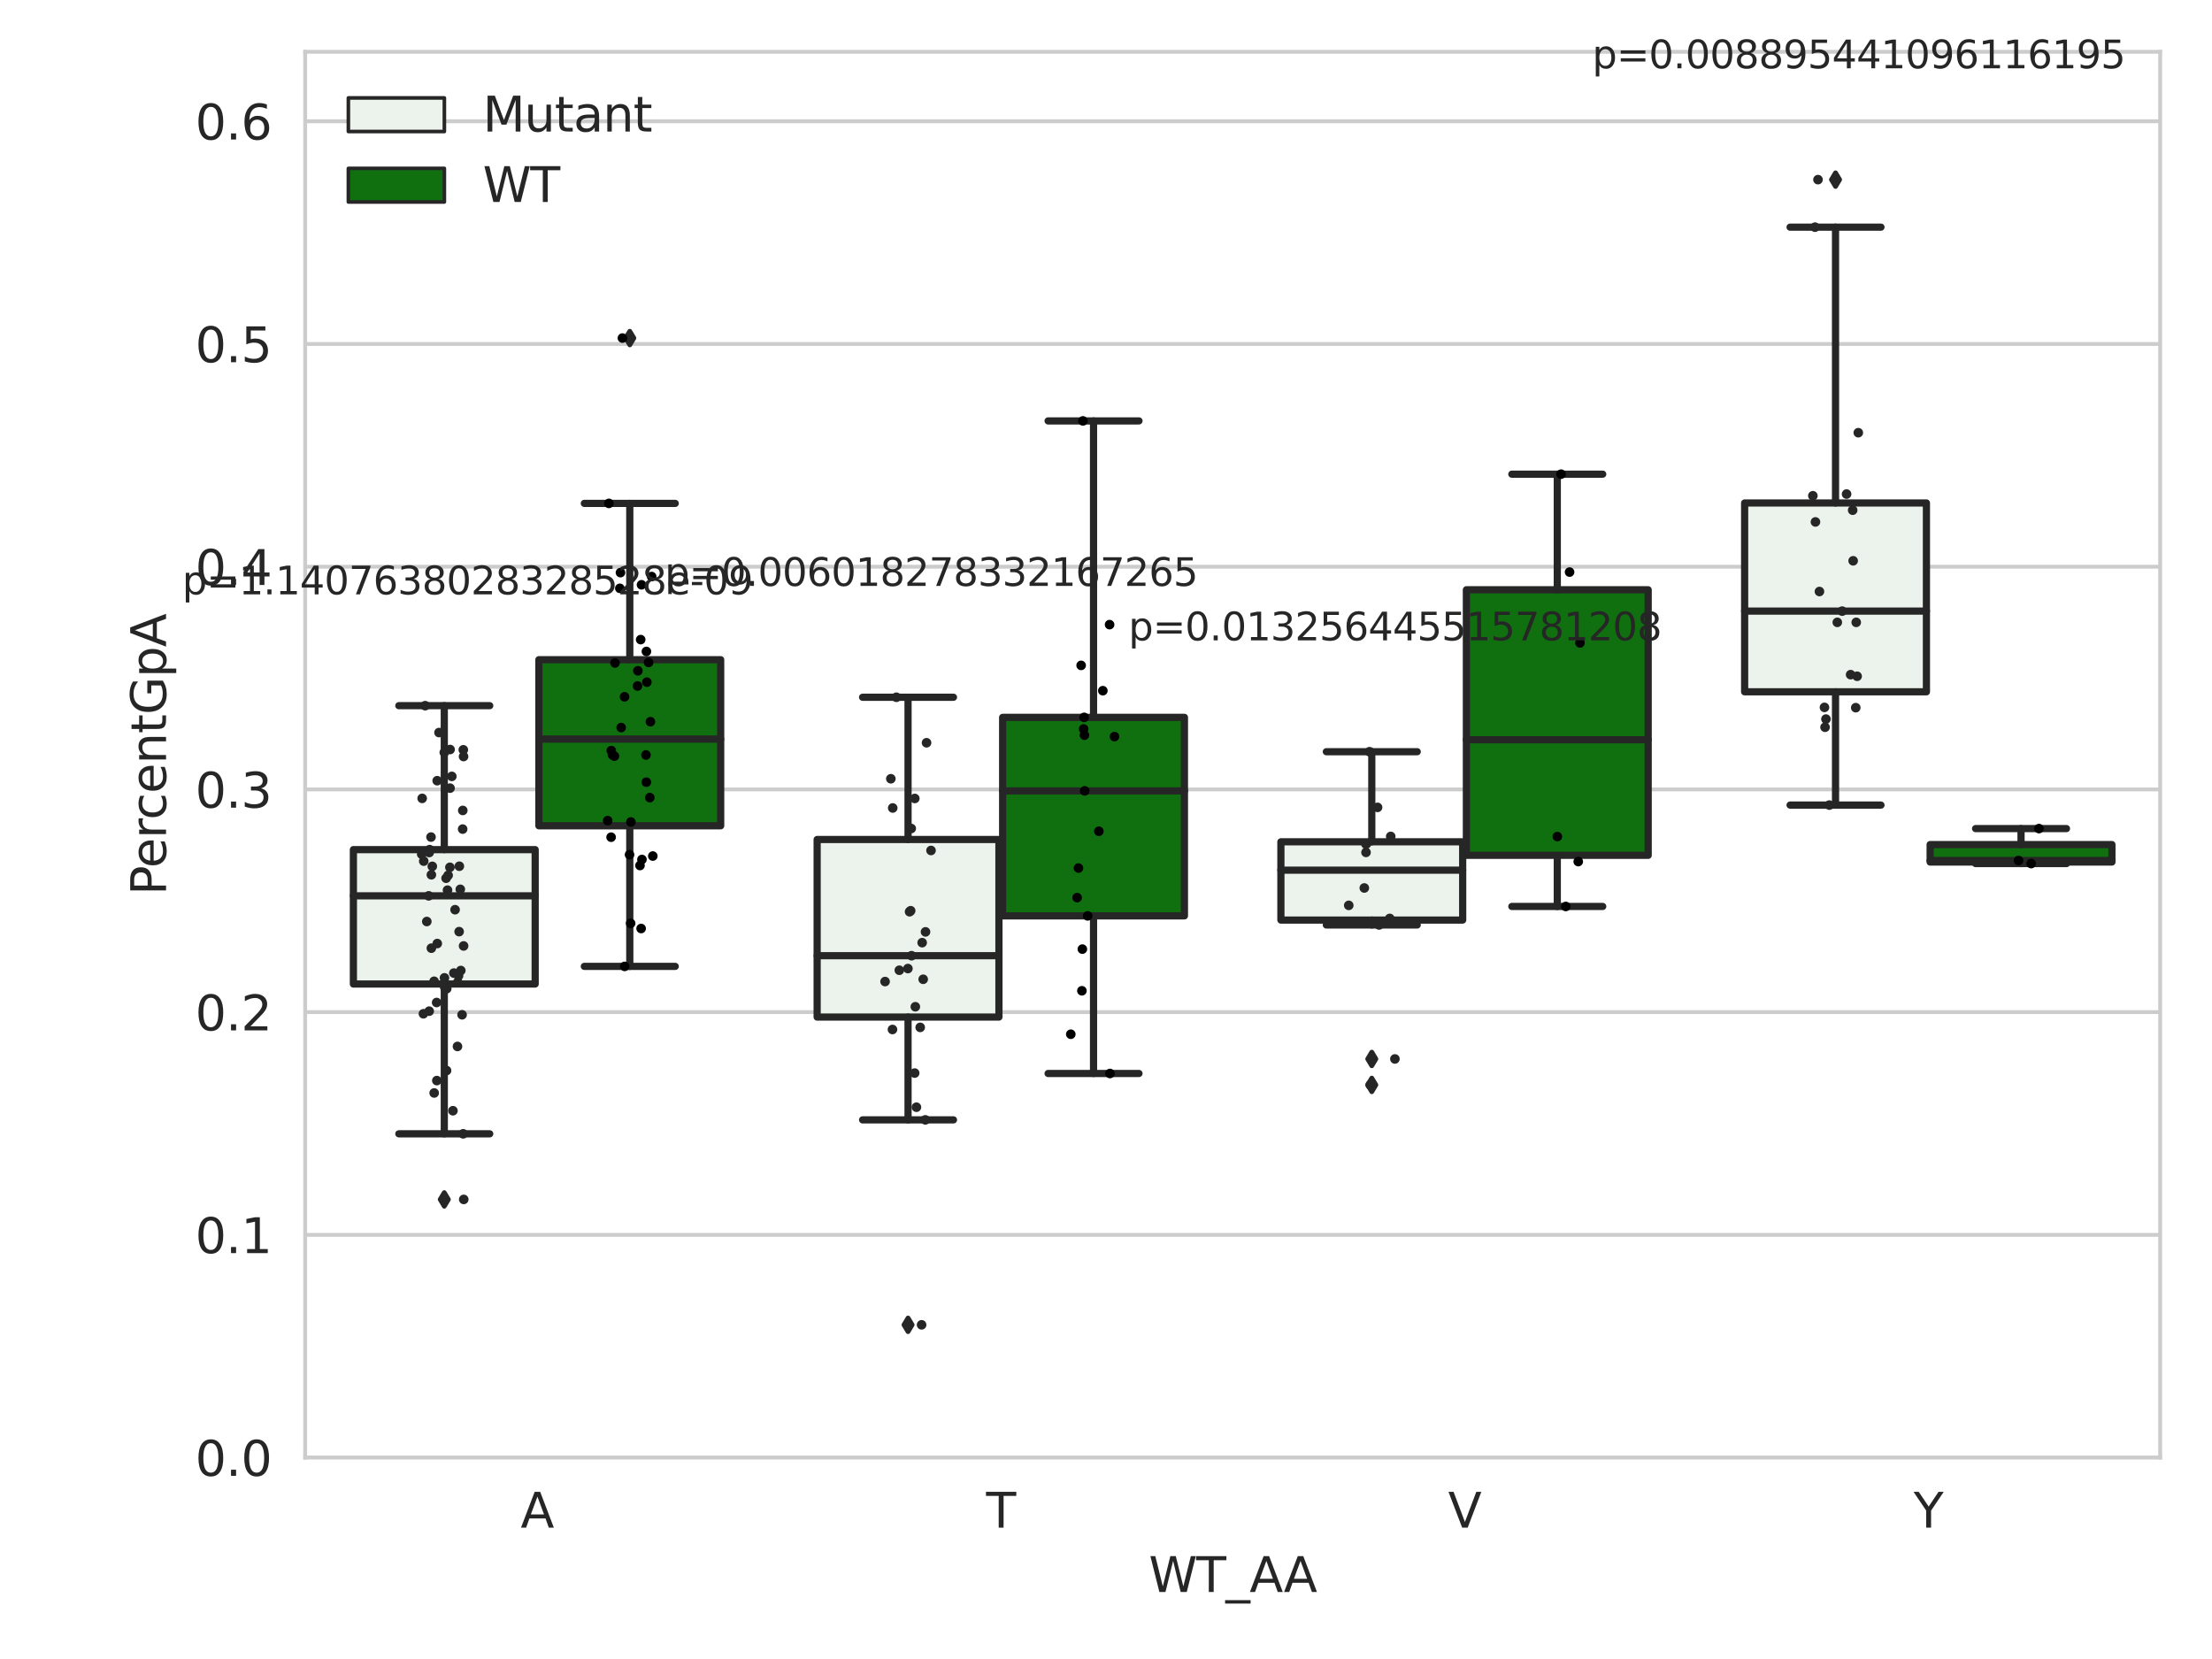 <?xml version="1.0" encoding="utf-8" standalone="no"?>
<!DOCTYPE svg PUBLIC "-//W3C//DTD SVG 1.1//EN"
  "http://www.w3.org/Graphics/SVG/1.1/DTD/svg11.dtd">
<svg xmlns:xlink="http://www.w3.org/1999/xlink" width="460.8pt" height="345.6pt" viewBox="0 0 460.8 345.6" xmlns="http://www.w3.org/2000/svg" version="1.1">
 <defs>
  <style type="text/css">*{stroke-linejoin: round; stroke-linecap: butt}</style>
 </defs>
 <g id="figure_1">
  <g id="patch_1">
   <path d="M 0 345.6 
L 460.8 345.6 
L 460.8 0 
L 0 0 
z
" style="fill: #ffffff"/>
  </g>
  <g id="axes_1">
   <g id="patch_2">
    <path d="M 63.571 303.64 
L 450 303.64 
L 450 10.8 
L 63.571 10.8 
z
" style="fill: #ffffff"/>
   </g>
   <g id="matplotlib.axis_1">
    <g id="xtick_1">
     <g id="text_1">
      <!-- A -->
      <g style="fill: #262626" transform="translate(108.455 318.238)scale(0.1 -0.1)">
       <defs>
        <path id="DejaVuSans-41" d="M 2188 4044 
L 1331 1722 
L 3047 1722 
L 2188 4044 
z
M 1831 4666 
L 2547 4666 
L 4325 0 
L 3669 0 
L 3244 1197 
L 1141 1197 
L 716 0 
L 50 0 
L 1831 4666 
z
" transform="scale(0.016)"/>
       </defs>
       <use xlink:href="#DejaVuSans-41"/>
      </g>
     </g>
    </g>
    <g id="xtick_2">
     <g id="text_2">
      <!-- T -->
      <g style="fill: #262626" transform="translate(205.428 318.238)scale(0.1 -0.1)">
       <defs>
        <path id="DejaVuSans-54" d="M -19 4666 
L 3928 4666 
L 3928 4134 
L 2272 4134 
L 2272 0 
L 1638 0 
L 1638 4134 
L -19 4134 
L -19 4666 
z
" transform="scale(0.016)"/>
       </defs>
       <use xlink:href="#DejaVuSans-54"/>
      </g>
     </g>
    </g>
    <g id="xtick_3">
     <g id="text_3">
      <!-- V -->
      <g style="fill: #262626" transform="translate(301.669 318.238)scale(0.1 -0.1)">
       <defs>
        <path id="DejaVuSans-56" d="M 1831 0 
L 50 4666 
L 709 4666 
L 2188 738 
L 3669 4666 
L 4325 4666 
L 2547 0 
L 1831 0 
z
" transform="scale(0.016)"/>
       </defs>
       <use xlink:href="#DejaVuSans-56"/>
      </g>
     </g>
    </g>
    <g id="xtick_4">
     <g id="text_4">
      <!-- Y -->
      <g style="fill: #262626" transform="translate(398.642 318.238)scale(0.1 -0.1)">
       <defs>
        <path id="DejaVuSans-59" d="M -13 4666 
L 666 4666 
L 1959 2747 
L 3244 4666 
L 3922 4666 
L 2272 2222 
L 2272 0 
L 1638 0 
L 1638 2222 
L -13 4666 
z
" transform="scale(0.016)"/>
       </defs>
       <use xlink:href="#DejaVuSans-59"/>
      </g>
     </g>
    </g>
    <g id="text_5">
     <!-- WT_AA -->
     <g style="fill: #262626" transform="translate(239.31 331.638)scale(0.1 -0.1)">
      <defs>
       <path id="DejaVuSans-57" d="M 213 4666 
L 850 4666 
L 1831 722 
L 2809 4666 
L 3519 4666 
L 4500 722 
L 5478 4666 
L 6119 4666 
L 4947 0 
L 4153 0 
L 3169 4050 
L 2175 0 
L 1381 0 
L 213 4666 
z
" transform="scale(0.016)"/>
       <path id="DejaVuSans-5f" d="M 3263 -1063 
L 3263 -1509 
L -63 -1509 
L -63 -1063 
L 3263 -1063 
z
" transform="scale(0.016)"/>
      </defs>
      <use xlink:href="#DejaVuSans-57"/>
      <use xlink:href="#DejaVuSans-54" x="98.877"/>
      <use xlink:href="#DejaVuSans-5f" x="159.961"/>
      <use xlink:href="#DejaVuSans-41" x="209.961"/>
      <use xlink:href="#DejaVuSans-41" x="281.119"/>
     </g>
    </g>
   </g>
   <g id="matplotlib.axis_2">
    <g id="ytick_1">
     <g id="line2d_1">
      <path d="M 63.571 303.64 
L 450 303.64 
" clip-path="url(#p2e9852fe93)" style="fill: none; stroke: #cccccc; stroke-width: 0.8; stroke-linecap: round"/>
     </g>
     <g id="text_6">
      <!-- 0.0 -->
      <g style="fill: #262626" transform="translate(40.668 307.439)scale(0.1 -0.1)">
       <defs>
        <path id="DejaVuSans-30" d="M 2034 4250 
Q 1547 4250 1301 3770 
Q 1056 3291 1056 2328 
Q 1056 1369 1301 889 
Q 1547 409 2034 409 
Q 2525 409 2770 889 
Q 3016 1369 3016 2328 
Q 3016 3291 2770 3770 
Q 2525 4250 2034 4250 
z
M 2034 4750 
Q 2819 4750 3233 4129 
Q 3647 3509 3647 2328 
Q 3647 1150 3233 529 
Q 2819 -91 2034 -91 
Q 1250 -91 836 529 
Q 422 1150 422 2328 
Q 422 3509 836 4129 
Q 1250 4750 2034 4750 
z
" transform="scale(0.016)"/>
        <path id="DejaVuSans-2e" d="M 684 794 
L 1344 794 
L 1344 0 
L 684 0 
L 684 794 
z
" transform="scale(0.016)"/>
       </defs>
       <use xlink:href="#DejaVuSans-30"/>
       <use xlink:href="#DejaVuSans-2e" x="63.623"/>
       <use xlink:href="#DejaVuSans-30" x="95.41"/>
      </g>
     </g>
    </g>
    <g id="ytick_2">
     <g id="line2d_2">
      <path d="M 63.571 257.244 
L 450 257.244 
" clip-path="url(#p2e9852fe93)" style="fill: none; stroke: #cccccc; stroke-width: 0.8; stroke-linecap: round"/>
     </g>
     <g id="text_7">
      <!-- 0.1 -->
      <g style="fill: #262626" transform="translate(40.668 261.043)scale(0.1 -0.1)">
       <defs>
        <path id="DejaVuSans-31" d="M 794 531 
L 1825 531 
L 1825 4091 
L 703 3866 
L 703 4441 
L 1819 4666 
L 2450 4666 
L 2450 531 
L 3481 531 
L 3481 0 
L 794 0 
L 794 531 
z
" transform="scale(0.016)"/>
       </defs>
       <use xlink:href="#DejaVuSans-30"/>
       <use xlink:href="#DejaVuSans-2e" x="63.623"/>
       <use xlink:href="#DejaVuSans-31" x="95.41"/>
      </g>
     </g>
    </g>
    <g id="ytick_3">
     <g id="line2d_3">
      <path d="M 63.571 210.848 
L 450 210.848 
" clip-path="url(#p2e9852fe93)" style="fill: none; stroke: #cccccc; stroke-width: 0.8; stroke-linecap: round"/>
     </g>
     <g id="text_8">
      <!-- 0.2 -->
      <g style="fill: #262626" transform="translate(40.668 214.647)scale(0.1 -0.1)">
       <defs>
        <path id="DejaVuSans-32" d="M 1228 531 
L 3431 531 
L 3431 0 
L 469 0 
L 469 531 
Q 828 903 1448 1529 
Q 2069 2156 2228 2338 
Q 2531 2678 2651 2914 
Q 2772 3150 2772 3378 
Q 2772 3750 2511 3984 
Q 2250 4219 1831 4219 
Q 1534 4219 1204 4116 
Q 875 4013 500 3803 
L 500 4441 
Q 881 4594 1212 4672 
Q 1544 4750 1819 4750 
Q 2544 4750 2975 4387 
Q 3406 4025 3406 3419 
Q 3406 3131 3298 2873 
Q 3191 2616 2906 2266 
Q 2828 2175 2409 1742 
Q 1991 1309 1228 531 
z
" transform="scale(0.016)"/>
       </defs>
       <use xlink:href="#DejaVuSans-30"/>
       <use xlink:href="#DejaVuSans-2e" x="63.623"/>
       <use xlink:href="#DejaVuSans-32" x="95.41"/>
      </g>
     </g>
    </g>
    <g id="ytick_4">
     <g id="line2d_4">
      <path d="M 63.571 164.452 
L 450 164.452 
" clip-path="url(#p2e9852fe93)" style="fill: none; stroke: #cccccc; stroke-width: 0.8; stroke-linecap: round"/>
     </g>
     <g id="text_9">
      <!-- 0.3 -->
      <g style="fill: #262626" transform="translate(40.668 168.251)scale(0.1 -0.1)">
       <defs>
        <path id="DejaVuSans-33" d="M 2597 2516 
Q 3050 2419 3304 2112 
Q 3559 1806 3559 1356 
Q 3559 666 3084 287 
Q 2609 -91 1734 -91 
Q 1441 -91 1130 -33 
Q 819 25 488 141 
L 488 750 
Q 750 597 1062 519 
Q 1375 441 1716 441 
Q 2309 441 2620 675 
Q 2931 909 2931 1356 
Q 2931 1769 2642 2001 
Q 2353 2234 1838 2234 
L 1294 2234 
L 1294 2753 
L 1863 2753 
Q 2328 2753 2575 2939 
Q 2822 3125 2822 3475 
Q 2822 3834 2567 4026 
Q 2313 4219 1838 4219 
Q 1578 4219 1281 4162 
Q 984 4106 628 3988 
L 628 4550 
Q 988 4650 1302 4700 
Q 1616 4750 1894 4750 
Q 2613 4750 3031 4423 
Q 3450 4097 3450 3541 
Q 3450 3153 3228 2886 
Q 3006 2619 2597 2516 
z
" transform="scale(0.016)"/>
       </defs>
       <use xlink:href="#DejaVuSans-30"/>
       <use xlink:href="#DejaVuSans-2e" x="63.623"/>
       <use xlink:href="#DejaVuSans-33" x="95.41"/>
      </g>
     </g>
    </g>
    <g id="ytick_5">
     <g id="line2d_5">
      <path d="M 63.571 118.056 
L 450 118.056 
" clip-path="url(#p2e9852fe93)" style="fill: none; stroke: #cccccc; stroke-width: 0.8; stroke-linecap: round"/>
     </g>
     <g id="text_10">
      <!-- 0.4 -->
      <g style="fill: #262626" transform="translate(40.668 121.855)scale(0.1 -0.1)">
       <defs>
        <path id="DejaVuSans-34" d="M 2419 4116 
L 825 1625 
L 2419 1625 
L 2419 4116 
z
M 2253 4666 
L 3047 4666 
L 3047 1625 
L 3713 1625 
L 3713 1100 
L 3047 1100 
L 3047 0 
L 2419 0 
L 2419 1100 
L 313 1100 
L 313 1709 
L 2253 4666 
z
" transform="scale(0.016)"/>
       </defs>
       <use xlink:href="#DejaVuSans-30"/>
       <use xlink:href="#DejaVuSans-2e" x="63.623"/>
       <use xlink:href="#DejaVuSans-34" x="95.41"/>
      </g>
     </g>
    </g>
    <g id="ytick_6">
     <g id="line2d_6">
      <path d="M 63.571 71.66 
L 450 71.66 
" clip-path="url(#p2e9852fe93)" style="fill: none; stroke: #cccccc; stroke-width: 0.8; stroke-linecap: round"/>
     </g>
     <g id="text_11">
      <!-- 0.5 -->
      <g style="fill: #262626" transform="translate(40.668 75.459)scale(0.1 -0.1)">
       <defs>
        <path id="DejaVuSans-35" d="M 691 4666 
L 3169 4666 
L 3169 4134 
L 1269 4134 
L 1269 2991 
Q 1406 3038 1543 3061 
Q 1681 3084 1819 3084 
Q 2600 3084 3056 2656 
Q 3513 2228 3513 1497 
Q 3513 744 3044 326 
Q 2575 -91 1722 -91 
Q 1428 -91 1123 -41 
Q 819 9 494 109 
L 494 744 
Q 775 591 1075 516 
Q 1375 441 1709 441 
Q 2250 441 2565 725 
Q 2881 1009 2881 1497 
Q 2881 1984 2565 2268 
Q 2250 2553 1709 2553 
Q 1456 2553 1204 2497 
Q 953 2441 691 2322 
L 691 4666 
z
" transform="scale(0.016)"/>
       </defs>
       <use xlink:href="#DejaVuSans-30"/>
       <use xlink:href="#DejaVuSans-2e" x="63.623"/>
       <use xlink:href="#DejaVuSans-35" x="95.41"/>
      </g>
     </g>
    </g>
    <g id="ytick_7">
     <g id="line2d_7">
      <path d="M 63.571 25.264 
L 450 25.264 
" clip-path="url(#p2e9852fe93)" style="fill: none; stroke: #cccccc; stroke-width: 0.8; stroke-linecap: round"/>
     </g>
     <g id="text_12">
      <!-- 0.6 -->
      <g style="fill: #262626" transform="translate(40.668 29.063)scale(0.1 -0.1)">
       <defs>
        <path id="DejaVuSans-36" d="M 2113 2584 
Q 1688 2584 1439 2293 
Q 1191 2003 1191 1497 
Q 1191 994 1439 701 
Q 1688 409 2113 409 
Q 2538 409 2786 701 
Q 3034 994 3034 1497 
Q 3034 2003 2786 2293 
Q 2538 2584 2113 2584 
z
M 3366 4563 
L 3366 3988 
Q 3128 4100 2886 4159 
Q 2644 4219 2406 4219 
Q 1781 4219 1451 3797 
Q 1122 3375 1075 2522 
Q 1259 2794 1537 2939 
Q 1816 3084 2150 3084 
Q 2853 3084 3261 2657 
Q 3669 2231 3669 1497 
Q 3669 778 3244 343 
Q 2819 -91 2113 -91 
Q 1303 -91 875 529 
Q 447 1150 447 2328 
Q 447 3434 972 4092 
Q 1497 4750 2381 4750 
Q 2619 4750 2861 4703 
Q 3103 4656 3366 4563 
z
" transform="scale(0.016)"/>
       </defs>
       <use xlink:href="#DejaVuSans-30"/>
       <use xlink:href="#DejaVuSans-2e" x="63.623"/>
       <use xlink:href="#DejaVuSans-36" x="95.41"/>
      </g>
     </g>
    </g>
    <g id="text_13">
     <!-- PercentGpA -->
     <g style="fill: #262626" transform="translate(34.588 186.497)rotate(-90)scale(0.1 -0.1)">
      <defs>
       <path id="DejaVuSans-50" d="M 1259 4147 
L 1259 2394 
L 2053 2394 
Q 2494 2394 2734 2622 
Q 2975 2850 2975 3272 
Q 2975 3691 2734 3919 
Q 2494 4147 2053 4147 
L 1259 4147 
z
M 628 4666 
L 2053 4666 
Q 2838 4666 3239 4311 
Q 3641 3956 3641 3272 
Q 3641 2581 3239 2228 
Q 2838 1875 2053 1875 
L 1259 1875 
L 1259 0 
L 628 0 
L 628 4666 
z
" transform="scale(0.016)"/>
       <path id="DejaVuSans-65" d="M 3597 1894 
L 3597 1613 
L 953 1613 
Q 991 1019 1311 708 
Q 1631 397 2203 397 
Q 2534 397 2845 478 
Q 3156 559 3463 722 
L 3463 178 
Q 3153 47 2828 -22 
Q 2503 -91 2169 -91 
Q 1331 -91 842 396 
Q 353 884 353 1716 
Q 353 2575 817 3079 
Q 1281 3584 2069 3584 
Q 2775 3584 3186 3129 
Q 3597 2675 3597 1894 
z
M 3022 2063 
Q 3016 2534 2758 2815 
Q 2500 3097 2075 3097 
Q 1594 3097 1305 2825 
Q 1016 2553 972 2059 
L 3022 2063 
z
" transform="scale(0.016)"/>
       <path id="DejaVuSans-72" d="M 2631 2963 
Q 2534 3019 2420 3045 
Q 2306 3072 2169 3072 
Q 1681 3072 1420 2755 
Q 1159 2438 1159 1844 
L 1159 0 
L 581 0 
L 581 3500 
L 1159 3500 
L 1159 2956 
Q 1341 3275 1631 3429 
Q 1922 3584 2338 3584 
Q 2397 3584 2469 3576 
Q 2541 3569 2628 3553 
L 2631 2963 
z
" transform="scale(0.016)"/>
       <path id="DejaVuSans-63" d="M 3122 3366 
L 3122 2828 
Q 2878 2963 2633 3030 
Q 2388 3097 2138 3097 
Q 1578 3097 1268 2742 
Q 959 2388 959 1747 
Q 959 1106 1268 751 
Q 1578 397 2138 397 
Q 2388 397 2633 464 
Q 2878 531 3122 666 
L 3122 134 
Q 2881 22 2623 -34 
Q 2366 -91 2075 -91 
Q 1284 -91 818 406 
Q 353 903 353 1747 
Q 353 2603 823 3093 
Q 1294 3584 2113 3584 
Q 2378 3584 2631 3529 
Q 2884 3475 3122 3366 
z
" transform="scale(0.016)"/>
       <path id="DejaVuSans-6e" d="M 3513 2113 
L 3513 0 
L 2938 0 
L 2938 2094 
Q 2938 2591 2744 2837 
Q 2550 3084 2163 3084 
Q 1697 3084 1428 2787 
Q 1159 2491 1159 1978 
L 1159 0 
L 581 0 
L 581 3500 
L 1159 3500 
L 1159 2956 
Q 1366 3272 1645 3428 
Q 1925 3584 2291 3584 
Q 2894 3584 3203 3211 
Q 3513 2838 3513 2113 
z
" transform="scale(0.016)"/>
       <path id="DejaVuSans-74" d="M 1172 4494 
L 1172 3500 
L 2356 3500 
L 2356 3053 
L 1172 3053 
L 1172 1153 
Q 1172 725 1289 603 
Q 1406 481 1766 481 
L 2356 481 
L 2356 0 
L 1766 0 
Q 1100 0 847 248 
Q 594 497 594 1153 
L 594 3053 
L 172 3053 
L 172 3500 
L 594 3500 
L 594 4494 
L 1172 4494 
z
" transform="scale(0.016)"/>
       <path id="DejaVuSans-47" d="M 3809 666 
L 3809 1919 
L 2778 1919 
L 2778 2438 
L 4434 2438 
L 4434 434 
Q 4069 175 3628 42 
Q 3188 -91 2688 -91 
Q 1594 -91 976 548 
Q 359 1188 359 2328 
Q 359 3472 976 4111 
Q 1594 4750 2688 4750 
Q 3144 4750 3555 4637 
Q 3966 4525 4313 4306 
L 4313 3634 
Q 3963 3931 3569 4081 
Q 3175 4231 2741 4231 
Q 1884 4231 1454 3753 
Q 1025 3275 1025 2328 
Q 1025 1384 1454 906 
Q 1884 428 2741 428 
Q 3075 428 3337 486 
Q 3600 544 3809 666 
z
" transform="scale(0.016)"/>
       <path id="DejaVuSans-70" d="M 1159 525 
L 1159 -1331 
L 581 -1331 
L 581 3500 
L 1159 3500 
L 1159 2969 
Q 1341 3281 1617 3432 
Q 1894 3584 2278 3584 
Q 2916 3584 3314 3078 
Q 3713 2572 3713 1747 
Q 3713 922 3314 415 
Q 2916 -91 2278 -91 
Q 1894 -91 1617 61 
Q 1341 213 1159 525 
z
M 3116 1747 
Q 3116 2381 2855 2742 
Q 2594 3103 2138 3103 
Q 1681 3103 1420 2742 
Q 1159 2381 1159 1747 
Q 1159 1113 1420 752 
Q 1681 391 2138 391 
Q 2594 391 2855 752 
Q 3116 1113 3116 1747 
z
" transform="scale(0.016)"/>
      </defs>
      <use xlink:href="#DejaVuSans-50"/>
      <use xlink:href="#DejaVuSans-65" x="56.678"/>
      <use xlink:href="#DejaVuSans-72" x="118.201"/>
      <use xlink:href="#DejaVuSans-63" x="157.064"/>
      <use xlink:href="#DejaVuSans-65" x="212.045"/>
      <use xlink:href="#DejaVuSans-6e" x="273.568"/>
      <use xlink:href="#DejaVuSans-74" x="336.947"/>
      <use xlink:href="#DejaVuSans-47" x="376.156"/>
      <use xlink:href="#DejaVuSans-70" x="453.646"/>
      <use xlink:href="#DejaVuSans-41" x="517.123"/>
     </g>
    </g>
   </g>
   <g id="patch_3">
    <path d="M 73.618 204.991 
L 111.488 204.991 
L 111.488 176.992 
L 73.618 176.992 
L 73.618 204.991 
z
" clip-path="url(#p2e9852fe93)" style="fill: #ecf2ec; stroke: #262626; stroke-width: 1.5; stroke-linejoin: miter"/>
   </g>
   <g id="patch_4">
    <path d="M 112.261 172.026 
L 150.131 172.026 
L 150.131 137.427 
L 112.261 137.427 
L 112.261 172.026 
z
" clip-path="url(#p2e9852fe93)" style="fill: #107010; stroke: #262626; stroke-width: 1.5; stroke-linejoin: miter"/>
   </g>
   <g id="patch_5">
    <path d="M 170.226 211.872 
L 208.096 211.872 
L 208.096 174.88 
L 170.226 174.88 
L 170.226 211.872 
z
" clip-path="url(#p2e9852fe93)" style="fill: #ecf2ec; stroke: #262626; stroke-width: 1.5; stroke-linejoin: miter"/>
   </g>
   <g id="patch_6">
    <path d="M 208.868 190.793 
L 246.738 190.793 
L 246.738 149.44 
L 208.868 149.44 
L 208.868 190.793 
z
" clip-path="url(#p2e9852fe93)" style="fill: #107010; stroke: #262626; stroke-width: 1.5; stroke-linejoin: miter"/>
   </g>
   <g id="patch_7">
    <path d="M 266.833 191.664 
L 304.703 191.664 
L 304.703 175.365 
L 266.833 175.365 
L 266.833 191.664 
z
" clip-path="url(#p2e9852fe93)" style="fill: #ecf2ec; stroke: #262626; stroke-width: 1.5; stroke-linejoin: miter"/>
   </g>
   <g id="patch_8">
    <path d="M 305.476 178.181 
L 343.346 178.181 
L 343.346 122.861 
L 305.476 122.861 
L 305.476 178.181 
z
" clip-path="url(#p2e9852fe93)" style="fill: #107010; stroke: #262626; stroke-width: 1.5; stroke-linejoin: miter"/>
   </g>
   <g id="patch_9">
    <path d="M 363.44 144.118 
L 401.31 144.118 
L 401.31 104.778 
L 363.44 104.778 
L 363.44 144.118 
z
" clip-path="url(#p2e9852fe93)" style="fill: #ecf2ec; stroke: #262626; stroke-width: 1.5; stroke-linejoin: miter"/>
   </g>
   <g id="patch_10">
    <path d="M 402.083 179.579 
L 439.953 179.579 
L 439.953 175.934 
L 402.083 175.934 
L 402.083 179.579 
z
" clip-path="url(#p2e9852fe93)" style="fill: #107010; stroke: #262626; stroke-width: 1.5; stroke-linejoin: miter"/>
   </g>
   <g id="patch_11">
    <path d="M 111.875 303.64 
L 111.875 303.64 
L 111.875 303.64 
L 111.875 303.64 
z
" clip-path="url(#p2e9852fe93)" style="fill: #ecf2ec; stroke: #262626; stroke-width: 0.75; stroke-linejoin: miter"/>
   </g>
   <g id="patch_12">
    <path d="M 111.875 303.64 
L 111.875 303.64 
L 111.875 303.64 
L 111.875 303.64 
z
" clip-path="url(#p2e9852fe93)" style="fill: #107010; stroke: #262626; stroke-width: 0.75; stroke-linejoin: miter"/>
   </g>
   <g id="PathCollection_1"/>
   <g id="PathCollection_2"/>
   <g id="line2d_8">
    <path d="M 92.553 204.991 
L 92.553 236.194 
" clip-path="url(#p2e9852fe93)" style="fill: none; stroke: #262626; stroke-width: 1.5; stroke-linecap: round"/>
   </g>
   <g id="line2d_9">
    <path d="M 92.553 176.992 
L 92.553 147.006 
" clip-path="url(#p2e9852fe93)" style="fill: none; stroke: #262626; stroke-width: 1.5; stroke-linecap: round"/>
   </g>
   <g id="line2d_10">
    <path d="M 83.086 236.194 
L 102.021 236.194 
" clip-path="url(#p2e9852fe93)" style="fill: none; stroke: #262626; stroke-width: 1.5; stroke-linecap: round"/>
   </g>
   <g id="line2d_11">
    <path d="M 83.086 147.006 
L 102.021 147.006 
" clip-path="url(#p2e9852fe93)" style="fill: none; stroke: #262626; stroke-width: 1.5; stroke-linecap: round"/>
   </g>
   <g id="line2d_12">
    <defs>
     <path id="mcd6f7274b6" d="M -0 1.414 
L 0.849 0 
L 0 -1.414 
L -0.849 -0 
z
" style="stroke: #262626; stroke-linejoin: miter"/>
    </defs>
    <g clip-path="url(#p2e9852fe93)">
     <use xlink:href="#mcd6f7274b6" x="92.553" y="249.86" style="fill: #262626; stroke: #262626; stroke-linejoin: miter"/>
    </g>
   </g>
   <g id="line2d_13">
    <path d="M 131.196 172.026 
L 131.196 201.314 
" clip-path="url(#p2e9852fe93)" style="fill: none; stroke: #262626; stroke-width: 1.5; stroke-linecap: round"/>
   </g>
   <g id="line2d_14">
    <path d="M 131.196 137.427 
L 131.196 104.865 
" clip-path="url(#p2e9852fe93)" style="fill: none; stroke: #262626; stroke-width: 1.5; stroke-linecap: round"/>
   </g>
   <g id="line2d_15">
    <path d="M 121.729 201.314 
L 140.664 201.314 
" clip-path="url(#p2e9852fe93)" style="fill: none; stroke: #262626; stroke-width: 1.5; stroke-linecap: round"/>
   </g>
   <g id="line2d_16">
    <path d="M 121.729 104.865 
L 140.664 104.865 
" clip-path="url(#p2e9852fe93)" style="fill: none; stroke: #262626; stroke-width: 1.5; stroke-linecap: round"/>
   </g>
   <g id="line2d_17">
    <g clip-path="url(#p2e9852fe93)">
     <use xlink:href="#mcd6f7274b6" x="131.196" y="70.427" style="fill: #262626; stroke: #262626; stroke-linejoin: miter"/>
    </g>
   </g>
   <g id="line2d_18">
    <path d="M 189.161 211.872 
L 189.161 233.29 
" clip-path="url(#p2e9852fe93)" style="fill: none; stroke: #262626; stroke-width: 1.5; stroke-linecap: round"/>
   </g>
   <g id="line2d_19">
    <path d="M 189.161 174.88 
L 189.161 145.25 
" clip-path="url(#p2e9852fe93)" style="fill: none; stroke: #262626; stroke-width: 1.5; stroke-linecap: round"/>
   </g>
   <g id="line2d_20">
    <path d="M 179.693 233.29 
L 198.628 233.29 
" clip-path="url(#p2e9852fe93)" style="fill: none; stroke: #262626; stroke-width: 1.5; stroke-linecap: round"/>
   </g>
   <g id="line2d_21">
    <path d="M 179.693 145.25 
L 198.628 145.25 
" clip-path="url(#p2e9852fe93)" style="fill: none; stroke: #262626; stroke-width: 1.5; stroke-linecap: round"/>
   </g>
   <g id="line2d_22">
    <g clip-path="url(#p2e9852fe93)">
     <use xlink:href="#mcd6f7274b6" x="189.161" y="275.984" style="fill: #262626; stroke: #262626; stroke-linejoin: miter"/>
    </g>
   </g>
   <g id="line2d_23">
    <path d="M 227.803 190.793 
L 227.803 223.626 
" clip-path="url(#p2e9852fe93)" style="fill: none; stroke: #262626; stroke-width: 1.5; stroke-linecap: round"/>
   </g>
   <g id="line2d_24">
    <path d="M 227.803 149.44 
L 227.803 87.683 
" clip-path="url(#p2e9852fe93)" style="fill: none; stroke: #262626; stroke-width: 1.5; stroke-linecap: round"/>
   </g>
   <g id="line2d_25">
    <path d="M 218.336 223.626 
L 237.271 223.626 
" clip-path="url(#p2e9852fe93)" style="fill: none; stroke: #262626; stroke-width: 1.5; stroke-linecap: round"/>
   </g>
   <g id="line2d_26">
    <path d="M 218.336 87.683 
L 237.271 87.683 
" clip-path="url(#p2e9852fe93)" style="fill: none; stroke: #262626; stroke-width: 1.5; stroke-linecap: round"/>
   </g>
   <g id="line2d_27"/>
   <g id="line2d_28">
    <path d="M 285.768 191.664 
L 285.768 192.686 
" clip-path="url(#p2e9852fe93)" style="fill: none; stroke: #262626; stroke-width: 1.5; stroke-linecap: round"/>
   </g>
   <g id="line2d_29">
    <path d="M 285.768 175.365 
L 285.768 156.593 
" clip-path="url(#p2e9852fe93)" style="fill: none; stroke: #262626; stroke-width: 1.5; stroke-linecap: round"/>
   </g>
   <g id="line2d_30">
    <path d="M 276.3 192.686 
L 295.235 192.686 
" clip-path="url(#p2e9852fe93)" style="fill: none; stroke: #262626; stroke-width: 1.5; stroke-linecap: round"/>
   </g>
   <g id="line2d_31">
    <path d="M 276.3 156.593 
L 295.235 156.593 
" clip-path="url(#p2e9852fe93)" style="fill: none; stroke: #262626; stroke-width: 1.5; stroke-linecap: round"/>
   </g>
   <g id="line2d_32">
    <g clip-path="url(#p2e9852fe93)">
     <use xlink:href="#mcd6f7274b6" x="285.768" y="220.597" style="fill: #262626; stroke: #262626; stroke-linejoin: miter"/>
     <use xlink:href="#mcd6f7274b6" x="285.768" y="226.003" style="fill: #262626; stroke: #262626; stroke-linejoin: miter"/>
    </g>
   </g>
   <g id="line2d_33">
    <path d="M 324.411 178.181 
L 324.411 188.833 
" clip-path="url(#p2e9852fe93)" style="fill: none; stroke: #262626; stroke-width: 1.5; stroke-linecap: round"/>
   </g>
   <g id="line2d_34">
    <path d="M 324.411 122.861 
L 324.411 98.78 
" clip-path="url(#p2e9852fe93)" style="fill: none; stroke: #262626; stroke-width: 1.5; stroke-linecap: round"/>
   </g>
   <g id="line2d_35">
    <path d="M 314.943 188.833 
L 333.878 188.833 
" clip-path="url(#p2e9852fe93)" style="fill: none; stroke: #262626; stroke-width: 1.5; stroke-linecap: round"/>
   </g>
   <g id="line2d_36">
    <path d="M 314.943 98.78 
L 333.878 98.78 
" clip-path="url(#p2e9852fe93)" style="fill: none; stroke: #262626; stroke-width: 1.5; stroke-linecap: round"/>
   </g>
   <g id="line2d_37"/>
   <g id="line2d_38">
    <path d="M 382.375 144.118 
L 382.375 167.713 
" clip-path="url(#p2e9852fe93)" style="fill: none; stroke: #262626; stroke-width: 1.5; stroke-linecap: round"/>
   </g>
   <g id="line2d_39">
    <path d="M 382.375 104.778 
L 382.375 47.322 
" clip-path="url(#p2e9852fe93)" style="fill: none; stroke: #262626; stroke-width: 1.5; stroke-linecap: round"/>
   </g>
   <g id="line2d_40">
    <path d="M 372.907 167.713 
L 391.842 167.713 
" clip-path="url(#p2e9852fe93)" style="fill: none; stroke: #262626; stroke-width: 1.5; stroke-linecap: round"/>
   </g>
   <g id="line2d_41">
    <path d="M 372.907 47.322 
L 391.842 47.322 
" clip-path="url(#p2e9852fe93)" style="fill: none; stroke: #262626; stroke-width: 1.5; stroke-linecap: round"/>
   </g>
   <g id="line2d_42">
    <g clip-path="url(#p2e9852fe93)">
     <use xlink:href="#mcd6f7274b6" x="382.375" y="37.422" style="fill: #262626; stroke: #262626; stroke-linejoin: miter"/>
    </g>
   </g>
   <g id="line2d_43">
    <path d="M 421.018 179.579 
L 421.018 179.9 
" clip-path="url(#p2e9852fe93)" style="fill: none; stroke: #262626; stroke-width: 1.5; stroke-linecap: round"/>
   </g>
   <g id="line2d_44">
    <path d="M 421.018 175.934 
L 421.018 172.611 
" clip-path="url(#p2e9852fe93)" style="fill: none; stroke: #262626; stroke-width: 1.5; stroke-linecap: round"/>
   </g>
   <g id="line2d_45">
    <path d="M 411.55 179.9 
L 430.485 179.9 
" clip-path="url(#p2e9852fe93)" style="fill: none; stroke: #262626; stroke-width: 1.5; stroke-linecap: round"/>
   </g>
   <g id="line2d_46">
    <path d="M 411.55 172.611 
L 430.485 172.611 
" clip-path="url(#p2e9852fe93)" style="fill: none; stroke: #262626; stroke-width: 1.5; stroke-linecap: round"/>
   </g>
   <g id="line2d_47"/>
   <g id="line2d_48">
    <path d="M 73.618 186.618 
L 111.488 186.618 
" clip-path="url(#p2e9852fe93)" style="fill: none; stroke: #262626; stroke-width: 1.5; stroke-linecap: round"/>
   </g>
   <g id="line2d_49">
    <path d="M 112.261 153.962 
L 150.131 153.962 
" clip-path="url(#p2e9852fe93)" style="fill: none; stroke: #262626; stroke-width: 1.5; stroke-linecap: round"/>
   </g>
   <g id="line2d_50">
    <path d="M 170.226 199.091 
L 208.096 199.091 
" clip-path="url(#p2e9852fe93)" style="fill: none; stroke: #262626; stroke-width: 1.5; stroke-linecap: round"/>
   </g>
   <g id="line2d_51">
    <path d="M 208.868 164.755 
L 246.738 164.755 
" clip-path="url(#p2e9852fe93)" style="fill: none; stroke: #262626; stroke-width: 1.5; stroke-linecap: round"/>
   </g>
   <g id="line2d_52">
    <path d="M 266.833 181.275 
L 304.703 181.275 
" clip-path="url(#p2e9852fe93)" style="fill: none; stroke: #262626; stroke-width: 1.5; stroke-linecap: round"/>
   </g>
   <g id="line2d_53">
    <path d="M 305.476 154.1 
L 343.346 154.1 
" clip-path="url(#p2e9852fe93)" style="fill: none; stroke: #262626; stroke-width: 1.5; stroke-linecap: round"/>
   </g>
   <g id="line2d_54">
    <path d="M 363.44 127.308 
L 401.31 127.308 
" clip-path="url(#p2e9852fe93)" style="fill: none; stroke: #262626; stroke-width: 1.5; stroke-linecap: round"/>
   </g>
   <g id="line2d_55">
    <path d="M 402.083 179.258 
L 439.953 179.258 
" clip-path="url(#p2e9852fe93)" style="fill: none; stroke: #262626; stroke-width: 1.5; stroke-linecap: round"/>
   </g>
   <g id="patch_13">
    <path d="M 63.571 303.64 
L 63.571 10.8 
" style="fill: none; stroke: #cccccc; stroke-width: 0.8; stroke-linejoin: miter; stroke-linecap: square"/>
   </g>
   <g id="patch_14">
    <path d="M 450 303.64 
L 450 10.8 
" style="fill: none; stroke: #cccccc; stroke-width: 0.8; stroke-linejoin: miter; stroke-linecap: square"/>
   </g>
   <g id="patch_15">
    <path d="M 63.571 303.64 
L 450 303.64 
" style="fill: none; stroke: #cccccc; stroke-width: 0.8; stroke-linejoin: miter; stroke-linecap: square"/>
   </g>
   <g id="patch_16">
    <path d="M 63.571 10.8 
L 450 10.8 
" style="fill: none; stroke: #cccccc; stroke-width: 0.8; stroke-linejoin: miter; stroke-linecap: square"/>
   </g>
   <g id="PathCollection_3">
    <defs>
     <path id="C0_0_b9a07921d6" d="M 0 1 
C 0.265 1 0.52 0.895 0.707 0.707 
C 0.895 0.52 1 0.265 1 -0 
C 1 -0.265 0.895 -0.52 0.707 -0.707 
C 0.52 -0.895 0.265 -1 0 -1 
C -0.265 -1 -0.52 -0.895 -0.707 -0.707 
C -0.895 -0.52 -1 -0.265 -1 0 
C -1 0.265 -0.895 0.52 -0.707 0.707 
C -0.52 0.895 -0.265 1 0 1 
z
"/>
    </defs>
    <g clip-path="url(#p2e9852fe93)">
     <use xlink:href="#C0_0_b9a07921d6" x="96.487" y="236.194" style="fill: #262626"/>
    </g>
    <g clip-path="url(#p2e9852fe93)">
     <use xlink:href="#C0_0_b9a07921d6" x="89.789" y="174.377" style="fill: #262626"/>
    </g>
    <g clip-path="url(#p2e9852fe93)">
     <use xlink:href="#C0_0_b9a07921d6" x="93.754" y="164.186" style="fill: #262626"/>
    </g>
    <g clip-path="url(#p2e9852fe93)">
     <use xlink:href="#C0_0_b9a07921d6" x="91.455" y="152.605" style="fill: #262626"/>
    </g>
    <g clip-path="url(#p2e9852fe93)">
     <use xlink:href="#C0_0_b9a07921d6" x="96.568" y="157.598" style="fill: #262626"/>
    </g>
    <g clip-path="url(#p2e9852fe93)">
     <use xlink:href="#C0_0_b9a07921d6" x="92.593" y="203.705" style="fill: #262626"/>
    </g>
    <g clip-path="url(#p2e9852fe93)">
     <use xlink:href="#C0_0_b9a07921d6" x="94.547" y="202.709" style="fill: #262626"/>
    </g>
    <g clip-path="url(#p2e9852fe93)">
     <use xlink:href="#C0_0_b9a07921d6" x="95.995" y="202.177" style="fill: #262626"/>
    </g>
    <g clip-path="url(#p2e9852fe93)">
     <use xlink:href="#C0_0_b9a07921d6" x="96.518" y="156.197" style="fill: #262626"/>
    </g>
    <g clip-path="url(#p2e9852fe93)">
     <use xlink:href="#C0_0_b9a07921d6" x="89.862" y="197.523" style="fill: #262626"/>
    </g>
    <g clip-path="url(#p2e9852fe93)">
     <use xlink:href="#C0_0_b9a07921d6" x="93.357" y="182.345" style="fill: #262626"/>
    </g>
    <g clip-path="url(#p2e9852fe93)">
     <use xlink:href="#C0_0_b9a07921d6" x="96.607" y="249.86" style="fill: #262626"/>
    </g>
    <g clip-path="url(#p2e9852fe93)">
     <use xlink:href="#C0_0_b9a07921d6" x="93.724" y="180.676" style="fill: #262626"/>
    </g>
    <g clip-path="url(#p2e9852fe93)">
     <use xlink:href="#C0_0_b9a07921d6" x="89.863" y="182.233" style="fill: #262626"/>
    </g>
    <g clip-path="url(#p2e9852fe93)">
     <use xlink:href="#C0_0_b9a07921d6" x="92.931" y="182.951" style="fill: #262626"/>
    </g>
    <g clip-path="url(#p2e9852fe93)">
     <use xlink:href="#C0_0_b9a07921d6" x="94.801" y="189.508" style="fill: #262626"/>
    </g>
    <g clip-path="url(#p2e9852fe93)">
     <use xlink:href="#C0_0_b9a07921d6" x="96.381" y="172.715" style="fill: #262626"/>
    </g>
    <g clip-path="url(#p2e9852fe93)">
     <use xlink:href="#C0_0_b9a07921d6" x="90.449" y="227.686" style="fill: #262626"/>
    </g>
    <g clip-path="url(#p2e9852fe93)">
     <use xlink:href="#C0_0_b9a07921d6" x="90.056" y="180.476" style="fill: #262626"/>
    </g>
    <g clip-path="url(#p2e9852fe93)">
     <use xlink:href="#C0_0_b9a07921d6" x="95.301" y="217.993" style="fill: #262626"/>
    </g>
    <g clip-path="url(#p2e9852fe93)">
     <use xlink:href="#C0_0_b9a07921d6" x="94.122" y="161.736" style="fill: #262626"/>
    </g>
    <g clip-path="url(#p2e9852fe93)">
     <use xlink:href="#C0_0_b9a07921d6" x="88.274" y="179.391" style="fill: #262626"/>
    </g>
    <g clip-path="url(#p2e9852fe93)">
     <use xlink:href="#C0_0_b9a07921d6" x="95.887" y="185.26" style="fill: #262626"/>
    </g>
    <g clip-path="url(#p2e9852fe93)">
     <use xlink:href="#C0_0_b9a07921d6" x="91.001" y="225.104" style="fill: #262626"/>
    </g>
    <g clip-path="url(#p2e9852fe93)">
     <use xlink:href="#C0_0_b9a07921d6" x="92.554" y="156.752" style="fill: #262626"/>
    </g>
    <g clip-path="url(#p2e9852fe93)">
     <use xlink:href="#C0_0_b9a07921d6" x="89.407" y="210.646" style="fill: #262626"/>
    </g>
    <g clip-path="url(#p2e9852fe93)">
     <use xlink:href="#C0_0_b9a07921d6" x="93.062" y="205.958" style="fill: #262626"/>
    </g>
    <g clip-path="url(#p2e9852fe93)">
     <use xlink:href="#C0_0_b9a07921d6" x="89.416" y="177.597" style="fill: #262626"/>
    </g>
    <g clip-path="url(#p2e9852fe93)">
     <use xlink:href="#C0_0_b9a07921d6" x="90.433" y="204.417" style="fill: #262626"/>
    </g>
    <g clip-path="url(#p2e9852fe93)">
     <use xlink:href="#C0_0_b9a07921d6" x="93.76" y="156.14" style="fill: #262626"/>
    </g>
    <g clip-path="url(#p2e9852fe93)">
     <use xlink:href="#C0_0_b9a07921d6" x="95.645" y="194.076" style="fill: #262626"/>
    </g>
    <g clip-path="url(#p2e9852fe93)">
     <use xlink:href="#C0_0_b9a07921d6" x="95.69" y="180.45" style="fill: #262626"/>
    </g>
    <g clip-path="url(#p2e9852fe93)">
     <use xlink:href="#C0_0_b9a07921d6" x="91.091" y="196.558" style="fill: #262626"/>
    </g>
    <g clip-path="url(#p2e9852fe93)">
     <use xlink:href="#C0_0_b9a07921d6" x="92.632" y="205.61" style="fill: #262626"/>
    </g>
    <g clip-path="url(#p2e9852fe93)">
     <use xlink:href="#C0_0_b9a07921d6" x="88.207" y="211.187" style="fill: #262626"/>
    </g>
    <g clip-path="url(#p2e9852fe93)">
     <use xlink:href="#C0_0_b9a07921d6" x="90.96" y="208.839" style="fill: #262626"/>
    </g>
    <g clip-path="url(#p2e9852fe93)">
     <use xlink:href="#C0_0_b9a07921d6" x="87.851" y="177.947" style="fill: #262626"/>
    </g>
    <g clip-path="url(#p2e9852fe93)">
     <use xlink:href="#C0_0_b9a07921d6" x="88.574" y="147.006" style="fill: #262626"/>
    </g>
    <g clip-path="url(#p2e9852fe93)">
     <use xlink:href="#C0_0_b9a07921d6" x="94.357" y="231.387" style="fill: #262626"/>
    </g>
    <g clip-path="url(#p2e9852fe93)">
     <use xlink:href="#C0_0_b9a07921d6" x="87.946" y="166.316" style="fill: #262626"/>
    </g>
    <g clip-path="url(#p2e9852fe93)">
     <use xlink:href="#C0_0_b9a07921d6" x="92.678" y="204.991" style="fill: #262626"/>
    </g>
    <g clip-path="url(#p2e9852fe93)">
     <use xlink:href="#C0_0_b9a07921d6" x="93.224" y="185.438" style="fill: #262626"/>
    </g>
    <g clip-path="url(#p2e9852fe93)">
     <use xlink:href="#C0_0_b9a07921d6" x="96.405" y="168.83" style="fill: #262626"/>
    </g>
    <g clip-path="url(#p2e9852fe93)">
     <use xlink:href="#C0_0_b9a07921d6" x="89.303" y="186.618" style="fill: #262626"/>
    </g>
    <g clip-path="url(#p2e9852fe93)">
     <use xlink:href="#C0_0_b9a07921d6" x="91.076" y="162.636" style="fill: #262626"/>
    </g>
    <g clip-path="url(#p2e9852fe93)">
     <use xlink:href="#C0_0_b9a07921d6" x="88.913" y="191.968" style="fill: #262626"/>
    </g>
    <g clip-path="url(#p2e9852fe93)">
     <use xlink:href="#C0_0_b9a07921d6" x="89.495" y="176.992" style="fill: #262626"/>
    </g>
    <g clip-path="url(#p2e9852fe93)">
     <use xlink:href="#C0_0_b9a07921d6" x="96.575" y="197.058" style="fill: #262626"/>
    </g>
    <g clip-path="url(#p2e9852fe93)">
     <use xlink:href="#C0_0_b9a07921d6" x="89.448" y="177.216" style="fill: #262626"/>
    </g>
    <g clip-path="url(#p2e9852fe93)">
     <use xlink:href="#C0_0_b9a07921d6" x="96.261" y="211.397" style="fill: #262626"/>
    </g>
    <g clip-path="url(#p2e9852fe93)">
     <use xlink:href="#C0_0_b9a07921d6" x="93.025" y="223.016" style="fill: #262626"/>
    </g>
    <g clip-path="url(#p2e9852fe93)">
     <use xlink:href="#C0_0_b9a07921d6" x="95.522" y="203.267" style="fill: #262626"/>
    </g>
    <g clip-path="url(#p2e9852fe93)">
     <use xlink:href="#C0_0_b9a07921d6" x="95.36" y="204.609" style="fill: #262626"/>
    </g>
   </g>
   <g id="PathCollection_4">
    <defs>
     <path id="C1_0_532fe077ac" d="M 0 1 
C 0.265 1 0.52 0.895 0.707 0.707 
C 0.895 0.52 1 0.265 1 -0 
C 1 -0.265 0.895 -0.52 0.707 -0.707 
C 0.52 -0.895 0.265 -1 0 -1 
C -0.265 -1 -0.52 -0.895 -0.707 -0.707 
C -0.895 -0.52 -1 -0.265 -1 0 
C -1 0.265 -0.895 0.52 -0.707 0.707 
C -0.52 0.895 -0.265 1 0 1 
z
"/>
    </defs>
    <g clip-path="url(#p2e9852fe93)">
     <use xlink:href="#C1_0_532fe077ac" x="133.558" y="193.425"/>
    </g>
    <g clip-path="url(#p2e9852fe93)">
     <use xlink:href="#C1_0_532fe077ac" x="134.571" y="157.273"/>
    </g>
    <g clip-path="url(#p2e9852fe93)">
     <use xlink:href="#C1_0_532fe077ac" x="134.659" y="135.711"/>
    </g>
    <g clip-path="url(#p2e9852fe93)">
     <use xlink:href="#C1_0_532fe077ac" x="129.404" y="151.565"/>
    </g>
    <g clip-path="url(#p2e9852fe93)">
     <use xlink:href="#C1_0_532fe077ac" x="135.75" y="120.107"/>
    </g>
    <g clip-path="url(#p2e9852fe93)">
     <use xlink:href="#C1_0_532fe077ac" x="131.146" y="178.044"/>
    </g>
    <g clip-path="url(#p2e9852fe93)">
     <use xlink:href="#C1_0_532fe077ac" x="127.583" y="157.26"/>
    </g>
    <g clip-path="url(#p2e9852fe93)">
     <use xlink:href="#C1_0_532fe077ac" x="134.645" y="162.939"/>
    </g>
    <g clip-path="url(#p2e9852fe93)">
     <use xlink:href="#C1_0_532fe077ac" x="130.103" y="145.157"/>
    </g>
    <g clip-path="url(#p2e9852fe93)">
     <use xlink:href="#C1_0_532fe077ac" x="126.847" y="104.865"/>
    </g>
    <g clip-path="url(#p2e9852fe93)">
     <use xlink:href="#C1_0_532fe077ac" x="129.256" y="119.286"/>
    </g>
    <g clip-path="url(#p2e9852fe93)">
     <use xlink:href="#C1_0_532fe077ac" x="130.135" y="201.314"/>
    </g>
    <g clip-path="url(#p2e9852fe93)">
     <use xlink:href="#C1_0_532fe077ac" x="127.338" y="156.359"/>
    </g>
    <g clip-path="url(#p2e9852fe93)">
     <use xlink:href="#C1_0_532fe077ac" x="129.662" y="70.427"/>
    </g>
    <g clip-path="url(#p2e9852fe93)">
     <use xlink:href="#C1_0_532fe077ac" x="132.885" y="139.735"/>
    </g>
    <g clip-path="url(#p2e9852fe93)">
     <use xlink:href="#C1_0_532fe077ac" x="135.114" y="137.999"/>
    </g>
    <g clip-path="url(#p2e9852fe93)">
     <use xlink:href="#C1_0_532fe077ac" x="133.643" y="121.824"/>
    </g>
    <g clip-path="url(#p2e9852fe93)">
     <use xlink:href="#C1_0_532fe077ac" x="133.322" y="180.3"/>
    </g>
    <g clip-path="url(#p2e9852fe93)">
     <use xlink:href="#C1_0_532fe077ac" x="134.75" y="142.105"/>
    </g>
    <g clip-path="url(#p2e9852fe93)">
     <use xlink:href="#C1_0_532fe077ac" x="135.992" y="178.331"/>
    </g>
    <g clip-path="url(#p2e9852fe93)">
     <use xlink:href="#C1_0_532fe077ac" x="132.81" y="142.905"/>
    </g>
    <g clip-path="url(#p2e9852fe93)">
     <use xlink:href="#C1_0_532fe077ac" x="133.728" y="179.049"/>
    </g>
    <g clip-path="url(#p2e9852fe93)">
     <use xlink:href="#C1_0_532fe077ac" x="135.497" y="150.343"/>
    </g>
    <g clip-path="url(#p2e9852fe93)">
     <use xlink:href="#C1_0_532fe077ac" x="129.123" y="122.559"/>
    </g>
    <g clip-path="url(#p2e9852fe93)">
     <use xlink:href="#C1_0_532fe077ac" x="135.366" y="166.157"/>
    </g>
    <g clip-path="url(#p2e9852fe93)">
     <use xlink:href="#C1_0_532fe077ac" x="126.591" y="170.945"/>
    </g>
    <g clip-path="url(#p2e9852fe93)">
     <use xlink:href="#C1_0_532fe077ac" x="127.99" y="157.512"/>
    </g>
    <g clip-path="url(#p2e9852fe93)">
     <use xlink:href="#C1_0_532fe077ac" x="128.116" y="138.102"/>
    </g>
    <g clip-path="url(#p2e9852fe93)">
     <use xlink:href="#C1_0_532fe077ac" x="131.427" y="171.233"/>
    </g>
    <g clip-path="url(#p2e9852fe93)">
     <use xlink:href="#C1_0_532fe077ac" x="133.467" y="133.243"/>
    </g>
    <g clip-path="url(#p2e9852fe93)">
     <use xlink:href="#C1_0_532fe077ac" x="131.372" y="192.347"/>
    </g>
    <g clip-path="url(#p2e9852fe93)">
     <use xlink:href="#C1_0_532fe077ac" x="127.303" y="174.405"/>
    </g>
   </g>
   <g id="PathCollection_5">
    <defs>
     <path id="C2_0_f99c69d638" d="M 0 1 
C 0.265 1 0.52 0.895 0.707 0.707 
C 0.895 0.52 1 0.265 1 -0 
C 1 -0.265 0.895 -0.52 0.707 -0.707 
C 0.52 -0.895 0.265 -1 0 -1 
C -0.265 -1 -0.52 -0.895 -0.707 -0.707 
C -0.895 -0.52 -1 -0.265 -1 0 
C -1 0.265 -0.895 0.52 -0.707 0.707 
C -0.52 0.895 -0.265 1 0 1 
z
"/>
    </defs>
    <g clip-path="url(#p2e9852fe93)">
     <use xlink:href="#C2_0_f99c69d638" x="192.802" y="194.126" style="fill: #262626"/>
    </g>
    <g clip-path="url(#p2e9852fe93)">
     <use xlink:href="#C2_0_f99c69d638" x="190.91" y="230.651" style="fill: #262626"/>
    </g>
    <g clip-path="url(#p2e9852fe93)">
     <use xlink:href="#C2_0_f99c69d638" x="192.317" y="204.001" style="fill: #262626"/>
    </g>
    <g clip-path="url(#p2e9852fe93)">
     <use xlink:href="#C2_0_f99c69d638" x="189.709" y="189.72" style="fill: #262626"/>
    </g>
    <g clip-path="url(#p2e9852fe93)">
     <use xlink:href="#C2_0_f99c69d638" x="186.737" y="145.25" style="fill: #262626"/>
    </g>
    <g clip-path="url(#p2e9852fe93)">
     <use xlink:href="#C2_0_f99c69d638" x="189.894" y="199.091" style="fill: #262626"/>
    </g>
    <g clip-path="url(#p2e9852fe93)">
     <use xlink:href="#C2_0_f99c69d638" x="192.766" y="233.29" style="fill: #262626"/>
    </g>
    <g clip-path="url(#p2e9852fe93)">
     <use xlink:href="#C2_0_f99c69d638" x="192.104" y="196.371" style="fill: #262626"/>
    </g>
    <g clip-path="url(#p2e9852fe93)">
     <use xlink:href="#C2_0_f99c69d638" x="190.568" y="166.334" style="fill: #262626"/>
    </g>
    <g clip-path="url(#p2e9852fe93)">
     <use xlink:href="#C2_0_f99c69d638" x="191.694" y="214.02" style="fill: #262626"/>
    </g>
    <g clip-path="url(#p2e9852fe93)">
     <use xlink:href="#C2_0_f99c69d638" x="193.948" y="177.169" style="fill: #262626"/>
    </g>
    <g clip-path="url(#p2e9852fe93)">
     <use xlink:href="#C2_0_f99c69d638" x="185.919" y="214.462" style="fill: #262626"/>
    </g>
    <g clip-path="url(#p2e9852fe93)">
     <use xlink:href="#C2_0_f99c69d638" x="191.985" y="275.984" style="fill: #262626"/>
    </g>
    <g clip-path="url(#p2e9852fe93)">
     <use xlink:href="#C2_0_f99c69d638" x="189.483" y="189.93" style="fill: #262626"/>
    </g>
    <g clip-path="url(#p2e9852fe93)">
     <use xlink:href="#C2_0_f99c69d638" x="185.581" y="162.229" style="fill: #262626"/>
    </g>
    <g clip-path="url(#p2e9852fe93)">
     <use xlink:href="#C2_0_f99c69d638" x="190.681" y="209.724" style="fill: #262626"/>
    </g>
    <g clip-path="url(#p2e9852fe93)">
     <use xlink:href="#C2_0_f99c69d638" x="184.377" y="204.474" style="fill: #262626"/>
    </g>
    <g clip-path="url(#p2e9852fe93)">
     <use xlink:href="#C2_0_f99c69d638" x="193.016" y="154.731" style="fill: #262626"/>
    </g>
    <g clip-path="url(#p2e9852fe93)">
     <use xlink:href="#C2_0_f99c69d638" x="187.346" y="202.12" style="fill: #262626"/>
    </g>
    <g clip-path="url(#p2e9852fe93)">
     <use xlink:href="#C2_0_f99c69d638" x="190.543" y="223.542" style="fill: #262626"/>
    </g>
    <g clip-path="url(#p2e9852fe93)">
     <use xlink:href="#C2_0_f99c69d638" x="185.97" y="168.316" style="fill: #262626"/>
    </g>
    <g clip-path="url(#p2e9852fe93)">
     <use xlink:href="#C2_0_f99c69d638" x="189.134" y="201.768" style="fill: #262626"/>
    </g>
    <g clip-path="url(#p2e9852fe93)">
     <use xlink:href="#C2_0_f99c69d638" x="189.825" y="172.591" style="fill: #262626"/>
    </g>
   </g>
   <g id="PathCollection_6">
    <defs>
     <path id="C3_0_d05ea5108b" d="M 0 1 
C 0.265 1 0.52 0.895 0.707 0.707 
C 0.895 0.52 1 0.265 1 -0 
C 1 -0.265 0.895 -0.52 0.707 -0.707 
C 0.52 -0.895 0.265 -1 0 -1 
C -0.265 -1 -0.52 -0.895 -0.707 -0.707 
C -0.895 -0.52 -1 -0.265 -1 0 
C -1 0.265 -0.895 0.52 -0.707 0.707 
C -0.52 0.895 -0.265 1 0 1 
z
"/>
    </defs>
    <g clip-path="url(#p2e9852fe93)">
     <use xlink:href="#C3_0_d05ea5108b" x="225.38" y="206.399"/>
    </g>
    <g clip-path="url(#p2e9852fe93)">
     <use xlink:href="#C3_0_d05ea5108b" x="228.91" y="173.168"/>
    </g>
    <g clip-path="url(#p2e9852fe93)">
     <use xlink:href="#C3_0_d05ea5108b" x="231.149" y="130.122"/>
    </g>
    <g clip-path="url(#p2e9852fe93)">
     <use xlink:href="#C3_0_d05ea5108b" x="232.164" y="153.445"/>
    </g>
    <g clip-path="url(#p2e9852fe93)">
     <use xlink:href="#C3_0_d05ea5108b" x="224.383" y="186.987"/>
    </g>
    <g clip-path="url(#p2e9852fe93)">
     <use xlink:href="#C3_0_d05ea5108b" x="225.906" y="153.151"/>
    </g>
    <g clip-path="url(#p2e9852fe93)">
     <use xlink:href="#C3_0_d05ea5108b" x="225.961" y="164.755"/>
    </g>
    <g clip-path="url(#p2e9852fe93)">
     <use xlink:href="#C3_0_d05ea5108b" x="223.066" y="215.448"/>
    </g>
    <g clip-path="url(#p2e9852fe93)">
     <use xlink:href="#C3_0_d05ea5108b" x="231.226" y="223.626"/>
    </g>
    <g clip-path="url(#p2e9852fe93)">
     <use xlink:href="#C3_0_d05ea5108b" x="224.666" y="180.834"/>
    </g>
    <g clip-path="url(#p2e9852fe93)">
     <use xlink:href="#C3_0_d05ea5108b" x="225.741" y="151.861"/>
    </g>
    <g clip-path="url(#p2e9852fe93)">
     <use xlink:href="#C3_0_d05ea5108b" x="225.477" y="197.717"/>
    </g>
    <g clip-path="url(#p2e9852fe93)">
     <use xlink:href="#C3_0_d05ea5108b" x="225.222" y="138.611"/>
    </g>
    <g clip-path="url(#p2e9852fe93)">
     <use xlink:href="#C3_0_d05ea5108b" x="225.596" y="87.683"/>
    </g>
    <g clip-path="url(#p2e9852fe93)">
     <use xlink:href="#C3_0_d05ea5108b" x="226.577" y="190.793"/>
    </g>
    <g clip-path="url(#p2e9852fe93)">
     <use xlink:href="#C3_0_d05ea5108b" x="229.742" y="143.884"/>
    </g>
    <g clip-path="url(#p2e9852fe93)">
     <use xlink:href="#C3_0_d05ea5108b" x="225.842" y="149.44"/>
    </g>
   </g>
   <g id="PathCollection_7">
    <defs>
     <path id="C4_0_12d2c22892" d="M 0 1 
C 0.265 1 0.52 0.895 0.707 0.707 
C 0.895 0.52 1 0.265 1 -0 
C 1 -0.265 0.895 -0.52 0.707 -0.707 
C 0.52 -0.895 0.265 -1 0 -1 
C -0.265 -1 -0.52 -0.895 -0.707 -0.707 
C -0.895 -0.52 -1 -0.265 -1 0 
C -1 0.265 -0.895 0.52 -0.707 0.707 
C -0.52 0.895 -0.265 1 0 1 
z
"/>
    </defs>
    <g clip-path="url(#p2e9852fe93)">
     <use xlink:href="#C4_0_12d2c22892" x="287.284" y="192.686" style="fill: #262626"/>
    </g>
    <g clip-path="url(#p2e9852fe93)">
     <use xlink:href="#C4_0_12d2c22892" x="286.974" y="168.191" style="fill: #262626"/>
    </g>
    <g clip-path="url(#p2e9852fe93)">
     <use xlink:href="#C4_0_12d2c22892" x="289.51" y="191.323" style="fill: #262626"/>
    </g>
    <g clip-path="url(#p2e9852fe93)">
     <use xlink:href="#C4_0_12d2c22892" x="284.212" y="184.982" style="fill: #262626"/>
    </g>
    <g clip-path="url(#p2e9852fe93)">
     <use xlink:href="#C4_0_12d2c22892" x="289.713" y="174.246" style="fill: #262626"/>
    </g>
    <g clip-path="url(#p2e9852fe93)">
     <use xlink:href="#C4_0_12d2c22892" x="284.687" y="175.738" style="fill: #262626"/>
    </g>
    <g clip-path="url(#p2e9852fe93)">
     <use xlink:href="#C4_0_12d2c22892" x="284.566" y="177.568" style="fill: #262626"/>
    </g>
    <g clip-path="url(#p2e9852fe93)">
     <use xlink:href="#C4_0_12d2c22892" x="290.585" y="220.597" style="fill: #262626"/>
    </g>
    <g clip-path="url(#p2e9852fe93)">
     <use xlink:href="#C4_0_12d2c22892" x="280.969" y="188.603" style="fill: #262626"/>
    </g>
    <g clip-path="url(#p2e9852fe93)">
     <use xlink:href="#C4_0_12d2c22892" x="284.552" y="175.846" style="fill: #262626"/>
    </g>
    <g clip-path="url(#p2e9852fe93)">
     <use xlink:href="#C4_0_12d2c22892" x="285.448" y="226.003" style="fill: #262626"/>
    </g>
    <g clip-path="url(#p2e9852fe93)">
     <use xlink:href="#C4_0_12d2c22892" x="285.296" y="156.593" style="fill: #262626"/>
    </g>
   </g>
   <g id="PathCollection_8">
    <defs>
     <path id="C5_0_7c913af09f" d="M 0 1 
C 0.265 1 0.52 0.895 0.707 0.707 
C 0.895 0.52 1 0.265 1 -0 
C 1 -0.265 0.895 -0.52 0.707 -0.707 
C 0.52 -0.895 0.265 -1 0 -1 
C -0.265 -1 -0.52 -0.895 -0.707 -0.707 
C -0.895 -0.52 -1 -0.265 -1 0 
C -1 0.265 -0.895 0.52 -0.707 0.707 
C -0.52 0.895 -0.265 1 0 1 
z
"/>
    </defs>
    <g clip-path="url(#p2e9852fe93)">
     <use xlink:href="#C5_0_7c913af09f" x="324.417" y="174.274"/>
    </g>
    <g clip-path="url(#p2e9852fe93)">
     <use xlink:href="#C5_0_7c913af09f" x="328.777" y="179.483"/>
    </g>
    <g clip-path="url(#p2e9852fe93)">
     <use xlink:href="#C5_0_7c913af09f" x="326.971" y="119.173"/>
    </g>
    <g clip-path="url(#p2e9852fe93)">
     <use xlink:href="#C5_0_7c913af09f" x="326.181" y="188.833"/>
    </g>
    <g clip-path="url(#p2e9852fe93)">
     <use xlink:href="#C5_0_7c913af09f" x="325.193" y="98.78"/>
    </g>
    <g clip-path="url(#p2e9852fe93)">
     <use xlink:href="#C5_0_7c913af09f" x="329.131" y="133.926"/>
    </g>
   </g>
   <g id="PathCollection_9">
    <defs>
     <path id="C6_0_be37bc386e" d="M 0 1 
C 0.265 1 0.52 0.895 0.707 0.707 
C 0.895 0.52 1 0.265 1 -0 
C 1 -0.265 0.895 -0.52 0.707 -0.707 
C 0.52 -0.895 0.265 -1 0 -1 
C -0.265 -1 -0.52 -0.895 -0.707 -0.707 
C -0.895 -0.52 -1 -0.265 -1 0 
C -1 0.265 -0.895 0.52 -0.707 0.707 
C -0.52 0.895 -0.265 1 0 1 
z
"/>
    </defs>
    <g clip-path="url(#p2e9852fe93)">
     <use xlink:href="#C6_0_be37bc386e" x="378.096" y="47.322" style="fill: #262626"/>
    </g>
    <g clip-path="url(#p2e9852fe93)">
     <use xlink:href="#C6_0_be37bc386e" x="381.086" y="167.713" style="fill: #262626"/>
    </g>
    <g clip-path="url(#p2e9852fe93)">
     <use xlink:href="#C6_0_be37bc386e" x="386.873" y="140.876" style="fill: #262626"/>
    </g>
    <g clip-path="url(#p2e9852fe93)">
     <use xlink:href="#C6_0_be37bc386e" x="382.744" y="129.645" style="fill: #262626"/>
    </g>
    <g clip-path="url(#p2e9852fe93)">
     <use xlink:href="#C6_0_be37bc386e" x="384.676" y="102.921" style="fill: #262626"/>
    </g>
    <g clip-path="url(#p2e9852fe93)">
     <use xlink:href="#C6_0_be37bc386e" x="385.518" y="140.541" style="fill: #262626"/>
    </g>
    <g clip-path="url(#p2e9852fe93)">
     <use xlink:href="#C6_0_be37bc386e" x="385.946" y="106.281" style="fill: #262626"/>
    </g>
    <g clip-path="url(#p2e9852fe93)">
     <use xlink:href="#C6_0_be37bc386e" x="378.192" y="108.727" style="fill: #262626"/>
    </g>
    <g clip-path="url(#p2e9852fe93)">
     <use xlink:href="#C6_0_be37bc386e" x="379.023" y="123.223" style="fill: #262626"/>
    </g>
    <g clip-path="url(#p2e9852fe93)">
     <use xlink:href="#C6_0_be37bc386e" x="386.045" y="116.825" style="fill: #262626"/>
    </g>
    <g clip-path="url(#p2e9852fe93)">
     <use xlink:href="#C6_0_be37bc386e" x="386.588" y="147.423" style="fill: #262626"/>
    </g>
    <g clip-path="url(#p2e9852fe93)">
     <use xlink:href="#C6_0_be37bc386e" x="380.072" y="147.36" style="fill: #262626"/>
    </g>
    <g clip-path="url(#p2e9852fe93)">
     <use xlink:href="#C6_0_be37bc386e" x="387.118" y="90.14" style="fill: #262626"/>
    </g>
    <g clip-path="url(#p2e9852fe93)">
     <use xlink:href="#C6_0_be37bc386e" x="380.193" y="151.496" style="fill: #262626"/>
    </g>
    <g clip-path="url(#p2e9852fe93)">
     <use xlink:href="#C6_0_be37bc386e" x="386.685" y="129.648" style="fill: #262626"/>
    </g>
    <g clip-path="url(#p2e9852fe93)">
     <use xlink:href="#C6_0_be37bc386e" x="378.72" y="37.422" style="fill: #262626"/>
    </g>
    <g clip-path="url(#p2e9852fe93)">
     <use xlink:href="#C6_0_be37bc386e" x="377.653" y="103.275" style="fill: #262626"/>
    </g>
    <g clip-path="url(#p2e9852fe93)">
     <use xlink:href="#C6_0_be37bc386e" x="383.758" y="127.308" style="fill: #262626"/>
    </g>
    <g clip-path="url(#p2e9852fe93)">
     <use xlink:href="#C6_0_be37bc386e" x="380.382" y="149.795" style="fill: #262626"/>
    </g>
   </g>
   <g id="PathCollection_10">
    <defs>
     <path id="C7_0_354d5cec58" d="M 0 1 
C 0.265 1 0.52 0.895 0.707 0.707 
C 0.895 0.52 1 0.265 1 -0 
C 1 -0.265 0.895 -0.52 0.707 -0.707 
C 0.52 -0.895 0.265 -1 0 -1 
C -0.265 -1 -0.52 -0.895 -0.707 -0.707 
C -0.895 -0.52 -1 -0.265 -1 0 
C -1 0.265 -0.895 0.52 -0.707 0.707 
C -0.52 0.895 -0.265 1 0 1 
z
"/>
    </defs>
    <g clip-path="url(#p2e9852fe93)">
     <use xlink:href="#C7_0_354d5cec58" x="420.499" y="179.258"/>
    </g>
    <g clip-path="url(#p2e9852fe93)">
     <use xlink:href="#C7_0_354d5cec58" x="423.13" y="179.9"/>
    </g>
    <g clip-path="url(#p2e9852fe93)">
     <use xlink:href="#C7_0_354d5cec58" x="424.753" y="172.611"/>
    </g>
   </g>
   <g id="text_14">
    <!-- 53 -->
    <g style="fill: #262626" transform="translate(97.384 -461.895)scale(0.1 -0.1)">
     <use xlink:href="#DejaVuSans-35"/>
     <use xlink:href="#DejaVuSans-33" x="63.623"/>
    </g>
   </g>
   <g id="text_15">
    <!-- p=1.1407638028328528e-09 -->
    <g style="fill: #262626" transform="translate(37.962 123.808)scale(0.08 -0.08)">
     <defs>
      <path id="DejaVuSans-3d" d="M 678 2906 
L 4684 2906 
L 4684 2381 
L 678 2381 
L 678 2906 
z
M 678 1631 
L 4684 1631 
L 4684 1100 
L 678 1100 
L 678 1631 
z
" transform="scale(0.016)"/>
      <path id="DejaVuSans-37" d="M 525 4666 
L 3525 4666 
L 3525 4397 
L 1831 0 
L 1172 0 
L 2766 4134 
L 525 4134 
L 525 4666 
z
" transform="scale(0.016)"/>
      <path id="DejaVuSans-38" d="M 2034 2216 
Q 1584 2216 1326 1975 
Q 1069 1734 1069 1313 
Q 1069 891 1326 650 
Q 1584 409 2034 409 
Q 2484 409 2743 651 
Q 3003 894 3003 1313 
Q 3003 1734 2745 1975 
Q 2488 2216 2034 2216 
z
M 1403 2484 
Q 997 2584 770 2862 
Q 544 3141 544 3541 
Q 544 4100 942 4425 
Q 1341 4750 2034 4750 
Q 2731 4750 3128 4425 
Q 3525 4100 3525 3541 
Q 3525 3141 3298 2862 
Q 3072 2584 2669 2484 
Q 3125 2378 3379 2068 
Q 3634 1759 3634 1313 
Q 3634 634 3220 271 
Q 2806 -91 2034 -91 
Q 1263 -91 848 271 
Q 434 634 434 1313 
Q 434 1759 690 2068 
Q 947 2378 1403 2484 
z
M 1172 3481 
Q 1172 3119 1398 2916 
Q 1625 2713 2034 2713 
Q 2441 2713 2670 2916 
Q 2900 3119 2900 3481 
Q 2900 3844 2670 4047 
Q 2441 4250 2034 4250 
Q 1625 4250 1398 4047 
Q 1172 3844 1172 3481 
z
" transform="scale(0.016)"/>
      <path id="DejaVuSans-2d" d="M 313 2009 
L 1997 2009 
L 1997 1497 
L 313 1497 
L 313 2009 
z
" transform="scale(0.016)"/>
      <path id="DejaVuSans-39" d="M 703 97 
L 703 672 
Q 941 559 1184 500 
Q 1428 441 1663 441 
Q 2288 441 2617 861 
Q 2947 1281 2994 2138 
Q 2813 1869 2534 1725 
Q 2256 1581 1919 1581 
Q 1219 1581 811 2004 
Q 403 2428 403 3163 
Q 403 3881 828 4315 
Q 1253 4750 1959 4750 
Q 2769 4750 3195 4129 
Q 3622 3509 3622 2328 
Q 3622 1225 3098 567 
Q 2575 -91 1691 -91 
Q 1453 -91 1209 -44 
Q 966 3 703 97 
z
M 1959 2075 
Q 2384 2075 2632 2365 
Q 2881 2656 2881 3163 
Q 2881 3666 2632 3958 
Q 2384 4250 1959 4250 
Q 1534 4250 1286 3958 
Q 1038 3666 1038 3163 
Q 1038 2656 1286 2365 
Q 1534 2075 1959 2075 
z
" transform="scale(0.016)"/>
     </defs>
     <use xlink:href="#DejaVuSans-70"/>
     <use xlink:href="#DejaVuSans-3d" x="63.477"/>
     <use xlink:href="#DejaVuSans-31" x="147.266"/>
     <use xlink:href="#DejaVuSans-2e" x="210.889"/>
     <use xlink:href="#DejaVuSans-31" x="242.676"/>
     <use xlink:href="#DejaVuSans-34" x="306.299"/>
     <use xlink:href="#DejaVuSans-30" x="369.922"/>
     <use xlink:href="#DejaVuSans-37" x="433.545"/>
     <use xlink:href="#DejaVuSans-36" x="497.168"/>
     <use xlink:href="#DejaVuSans-33" x="560.791"/>
     <use xlink:href="#DejaVuSans-38" x="624.414"/>
     <use xlink:href="#DejaVuSans-30" x="688.037"/>
     <use xlink:href="#DejaVuSans-32" x="751.66"/>
     <use xlink:href="#DejaVuSans-38" x="815.283"/>
     <use xlink:href="#DejaVuSans-33" x="878.906"/>
     <use xlink:href="#DejaVuSans-32" x="942.529"/>
     <use xlink:href="#DejaVuSans-38" x="1006.152"/>
     <use xlink:href="#DejaVuSans-35" x="1069.775"/>
     <use xlink:href="#DejaVuSans-32" x="1133.398"/>
     <use xlink:href="#DejaVuSans-38" x="1197.021"/>
     <use xlink:href="#DejaVuSans-65" x="1260.645"/>
     <use xlink:href="#DejaVuSans-2d" x="1322.168"/>
     <use xlink:href="#DejaVuSans-30" x="1358.252"/>
     <use xlink:href="#DejaVuSans-39" x="1421.875"/>
    </g>
   </g>
   <g id="text_16">
    <!-- 32 -->
    <g style="fill: #262626" transform="translate(126.366 -461.895)scale(0.1 -0.1)">
     <use xlink:href="#DejaVuSans-33"/>
     <use xlink:href="#DejaVuSans-32" x="63.623"/>
    </g>
   </g>
   <g id="text_17">
    <!-- 23 -->
    <g style="fill: #262626" transform="translate(193.991 -461.895)scale(0.1 -0.1)">
     <use xlink:href="#DejaVuSans-32"/>
     <use xlink:href="#DejaVuSans-33" x="63.623"/>
    </g>
   </g>
   <g id="text_18">
    <!-- p=0.006018278332167265 -->
    <g style="fill: #262626" transform="translate(138.473 122.052)scale(0.08 -0.08)">
     <use xlink:href="#DejaVuSans-70"/>
     <use xlink:href="#DejaVuSans-3d" x="63.477"/>
     <use xlink:href="#DejaVuSans-30" x="147.266"/>
     <use xlink:href="#DejaVuSans-2e" x="210.889"/>
     <use xlink:href="#DejaVuSans-30" x="242.676"/>
     <use xlink:href="#DejaVuSans-30" x="306.299"/>
     <use xlink:href="#DejaVuSans-36" x="369.922"/>
     <use xlink:href="#DejaVuSans-30" x="433.545"/>
     <use xlink:href="#DejaVuSans-31" x="497.168"/>
     <use xlink:href="#DejaVuSans-38" x="560.791"/>
     <use xlink:href="#DejaVuSans-32" x="624.414"/>
     <use xlink:href="#DejaVuSans-37" x="688.037"/>
     <use xlink:href="#DejaVuSans-38" x="751.66"/>
     <use xlink:href="#DejaVuSans-33" x="815.283"/>
     <use xlink:href="#DejaVuSans-33" x="878.906"/>
     <use xlink:href="#DejaVuSans-32" x="942.529"/>
     <use xlink:href="#DejaVuSans-31" x="1006.152"/>
     <use xlink:href="#DejaVuSans-36" x="1069.775"/>
     <use xlink:href="#DejaVuSans-37" x="1133.398"/>
     <use xlink:href="#DejaVuSans-32" x="1197.021"/>
     <use xlink:href="#DejaVuSans-36" x="1260.645"/>
     <use xlink:href="#DejaVuSans-35" x="1324.268"/>
    </g>
   </g>
   <g id="text_19">
    <!-- 17 -->
    <g style="fill: #262626" transform="translate(222.973 -461.895)scale(0.1 -0.1)">
     <use xlink:href="#DejaVuSans-31"/>
     <use xlink:href="#DejaVuSans-37" x="63.623"/>
    </g>
   </g>
   <g id="text_20">
    <!-- 12 -->
    <g style="fill: #262626" transform="translate(290.598 -461.895)scale(0.1 -0.1)">
     <use xlink:href="#DejaVuSans-31"/>
     <use xlink:href="#DejaVuSans-32" x="63.623"/>
    </g>
   </g>
   <g id="text_21">
    <!-- p=0.013256445515781208 -->
    <g style="fill: #262626" transform="translate(235.081 133.395)scale(0.08 -0.08)">
     <use xlink:href="#DejaVuSans-70"/>
     <use xlink:href="#DejaVuSans-3d" x="63.477"/>
     <use xlink:href="#DejaVuSans-30" x="147.266"/>
     <use xlink:href="#DejaVuSans-2e" x="210.889"/>
     <use xlink:href="#DejaVuSans-30" x="242.676"/>
     <use xlink:href="#DejaVuSans-31" x="306.299"/>
     <use xlink:href="#DejaVuSans-33" x="369.922"/>
     <use xlink:href="#DejaVuSans-32" x="433.545"/>
     <use xlink:href="#DejaVuSans-35" x="497.168"/>
     <use xlink:href="#DejaVuSans-36" x="560.791"/>
     <use xlink:href="#DejaVuSans-34" x="624.414"/>
     <use xlink:href="#DejaVuSans-34" x="688.037"/>
     <use xlink:href="#DejaVuSans-35" x="751.66"/>
     <use xlink:href="#DejaVuSans-35" x="815.283"/>
     <use xlink:href="#DejaVuSans-31" x="878.906"/>
     <use xlink:href="#DejaVuSans-35" x="942.529"/>
     <use xlink:href="#DejaVuSans-37" x="1006.152"/>
     <use xlink:href="#DejaVuSans-38" x="1069.775"/>
     <use xlink:href="#DejaVuSans-31" x="1133.398"/>
     <use xlink:href="#DejaVuSans-32" x="1197.021"/>
     <use xlink:href="#DejaVuSans-30" x="1260.645"/>
     <use xlink:href="#DejaVuSans-38" x="1324.268"/>
    </g>
   </g>
   <g id="text_22">
    <!-- 6 -->
    <g style="fill: #262626" transform="translate(319.58 -461.895)scale(0.1 -0.1)">
     <use xlink:href="#DejaVuSans-36"/>
    </g>
   </g>
   <g id="text_23">
    <!-- 19 -->
    <g style="fill: #262626" transform="translate(387.205 -461.895)scale(0.1 -0.1)">
     <use xlink:href="#DejaVuSans-31"/>
     <use xlink:href="#DejaVuSans-39" x="63.623"/>
    </g>
   </g>
   <g id="text_24">
    <!-- p=0.008895441096116195 -->
    <g style="fill: #262626" transform="translate(331.688 14.224)scale(0.08 -0.08)">
     <use xlink:href="#DejaVuSans-70"/>
     <use xlink:href="#DejaVuSans-3d" x="63.477"/>
     <use xlink:href="#DejaVuSans-30" x="147.266"/>
     <use xlink:href="#DejaVuSans-2e" x="210.889"/>
     <use xlink:href="#DejaVuSans-30" x="242.676"/>
     <use xlink:href="#DejaVuSans-30" x="306.299"/>
     <use xlink:href="#DejaVuSans-38" x="369.922"/>
     <use xlink:href="#DejaVuSans-38" x="433.545"/>
     <use xlink:href="#DejaVuSans-39" x="497.168"/>
     <use xlink:href="#DejaVuSans-35" x="560.791"/>
     <use xlink:href="#DejaVuSans-34" x="624.414"/>
     <use xlink:href="#DejaVuSans-34" x="688.037"/>
     <use xlink:href="#DejaVuSans-31" x="751.66"/>
     <use xlink:href="#DejaVuSans-30" x="815.283"/>
     <use xlink:href="#DejaVuSans-39" x="878.906"/>
     <use xlink:href="#DejaVuSans-36" x="942.529"/>
     <use xlink:href="#DejaVuSans-31" x="1006.152"/>
     <use xlink:href="#DejaVuSans-31" x="1069.775"/>
     <use xlink:href="#DejaVuSans-36" x="1133.398"/>
     <use xlink:href="#DejaVuSans-31" x="1197.021"/>
     <use xlink:href="#DejaVuSans-39" x="1260.645"/>
     <use xlink:href="#DejaVuSans-35" x="1324.268"/>
    </g>
   </g>
   <g id="text_25">
    <!-- 3 -->
    <g style="fill: #262626" transform="translate(416.187 -461.895)scale(0.1 -0.1)">
     <use xlink:href="#DejaVuSans-33"/>
    </g>
   </g>
   <g id="legend_1">
    <g id="patch_17">
     <path d="M 72.571 27.398 
L 92.571 27.398 
L 92.571 20.398 
L 72.571 20.398 
z
" style="fill: #ecf2ec; stroke: #262626; stroke-width: 0.75; stroke-linejoin: miter"/>
    </g>
    <g id="text_26">
     <!-- Mutant -->
     <g style="fill: #262626" transform="translate(100.571 27.398)scale(0.1 -0.1)">
      <defs>
       <path id="DejaVuSans-4d" d="M 628 4666 
L 1569 4666 
L 2759 1491 
L 3956 4666 
L 4897 4666 
L 4897 0 
L 4281 0 
L 4281 4097 
L 3078 897 
L 2444 897 
L 1241 4097 
L 1241 0 
L 628 0 
L 628 4666 
z
" transform="scale(0.016)"/>
       <path id="DejaVuSans-75" d="M 544 1381 
L 544 3500 
L 1119 3500 
L 1119 1403 
Q 1119 906 1312 657 
Q 1506 409 1894 409 
Q 2359 409 2629 706 
Q 2900 1003 2900 1516 
L 2900 3500 
L 3475 3500 
L 3475 0 
L 2900 0 
L 2900 538 
Q 2691 219 2414 64 
Q 2138 -91 1772 -91 
Q 1169 -91 856 284 
Q 544 659 544 1381 
z
M 1991 3584 
L 1991 3584 
z
" transform="scale(0.016)"/>
       <path id="DejaVuSans-61" d="M 2194 1759 
Q 1497 1759 1228 1600 
Q 959 1441 959 1056 
Q 959 750 1161 570 
Q 1363 391 1709 391 
Q 2188 391 2477 730 
Q 2766 1069 2766 1631 
L 2766 1759 
L 2194 1759 
z
M 3341 1997 
L 3341 0 
L 2766 0 
L 2766 531 
Q 2569 213 2275 61 
Q 1981 -91 1556 -91 
Q 1019 -91 701 211 
Q 384 513 384 1019 
Q 384 1609 779 1909 
Q 1175 2209 1959 2209 
L 2766 2209 
L 2766 2266 
Q 2766 2663 2505 2880 
Q 2244 3097 1772 3097 
Q 1472 3097 1187 3025 
Q 903 2953 641 2809 
L 641 3341 
Q 956 3463 1253 3523 
Q 1550 3584 1831 3584 
Q 2591 3584 2966 3190 
Q 3341 2797 3341 1997 
z
" transform="scale(0.016)"/>
      </defs>
      <use xlink:href="#DejaVuSans-4d"/>
      <use xlink:href="#DejaVuSans-75" x="86.279"/>
      <use xlink:href="#DejaVuSans-74" x="149.658"/>
      <use xlink:href="#DejaVuSans-61" x="188.867"/>
      <use xlink:href="#DejaVuSans-6e" x="250.146"/>
      <use xlink:href="#DejaVuSans-74" x="313.525"/>
     </g>
    </g>
    <g id="patch_18">
     <path d="M 72.571 42.077 
L 92.571 42.077 
L 92.571 35.077 
L 72.571 35.077 
z
" style="fill: #107010; stroke: #262626; stroke-width: 0.75; stroke-linejoin: miter"/>
    </g>
    <g id="text_27">
     <!-- WT -->
     <g style="fill: #262626" transform="translate(100.571 42.077)scale(0.1 -0.1)">
      <use xlink:href="#DejaVuSans-57"/>
      <use xlink:href="#DejaVuSans-54" x="98.877"/>
     </g>
    </g>
   </g>
  </g>
 </g>
 <defs>
  <clipPath id="p2e9852fe93">
   <rect x="63.571" y="10.8" width="386.429" height="292.84"/>
  </clipPath>
 </defs>
</svg>
